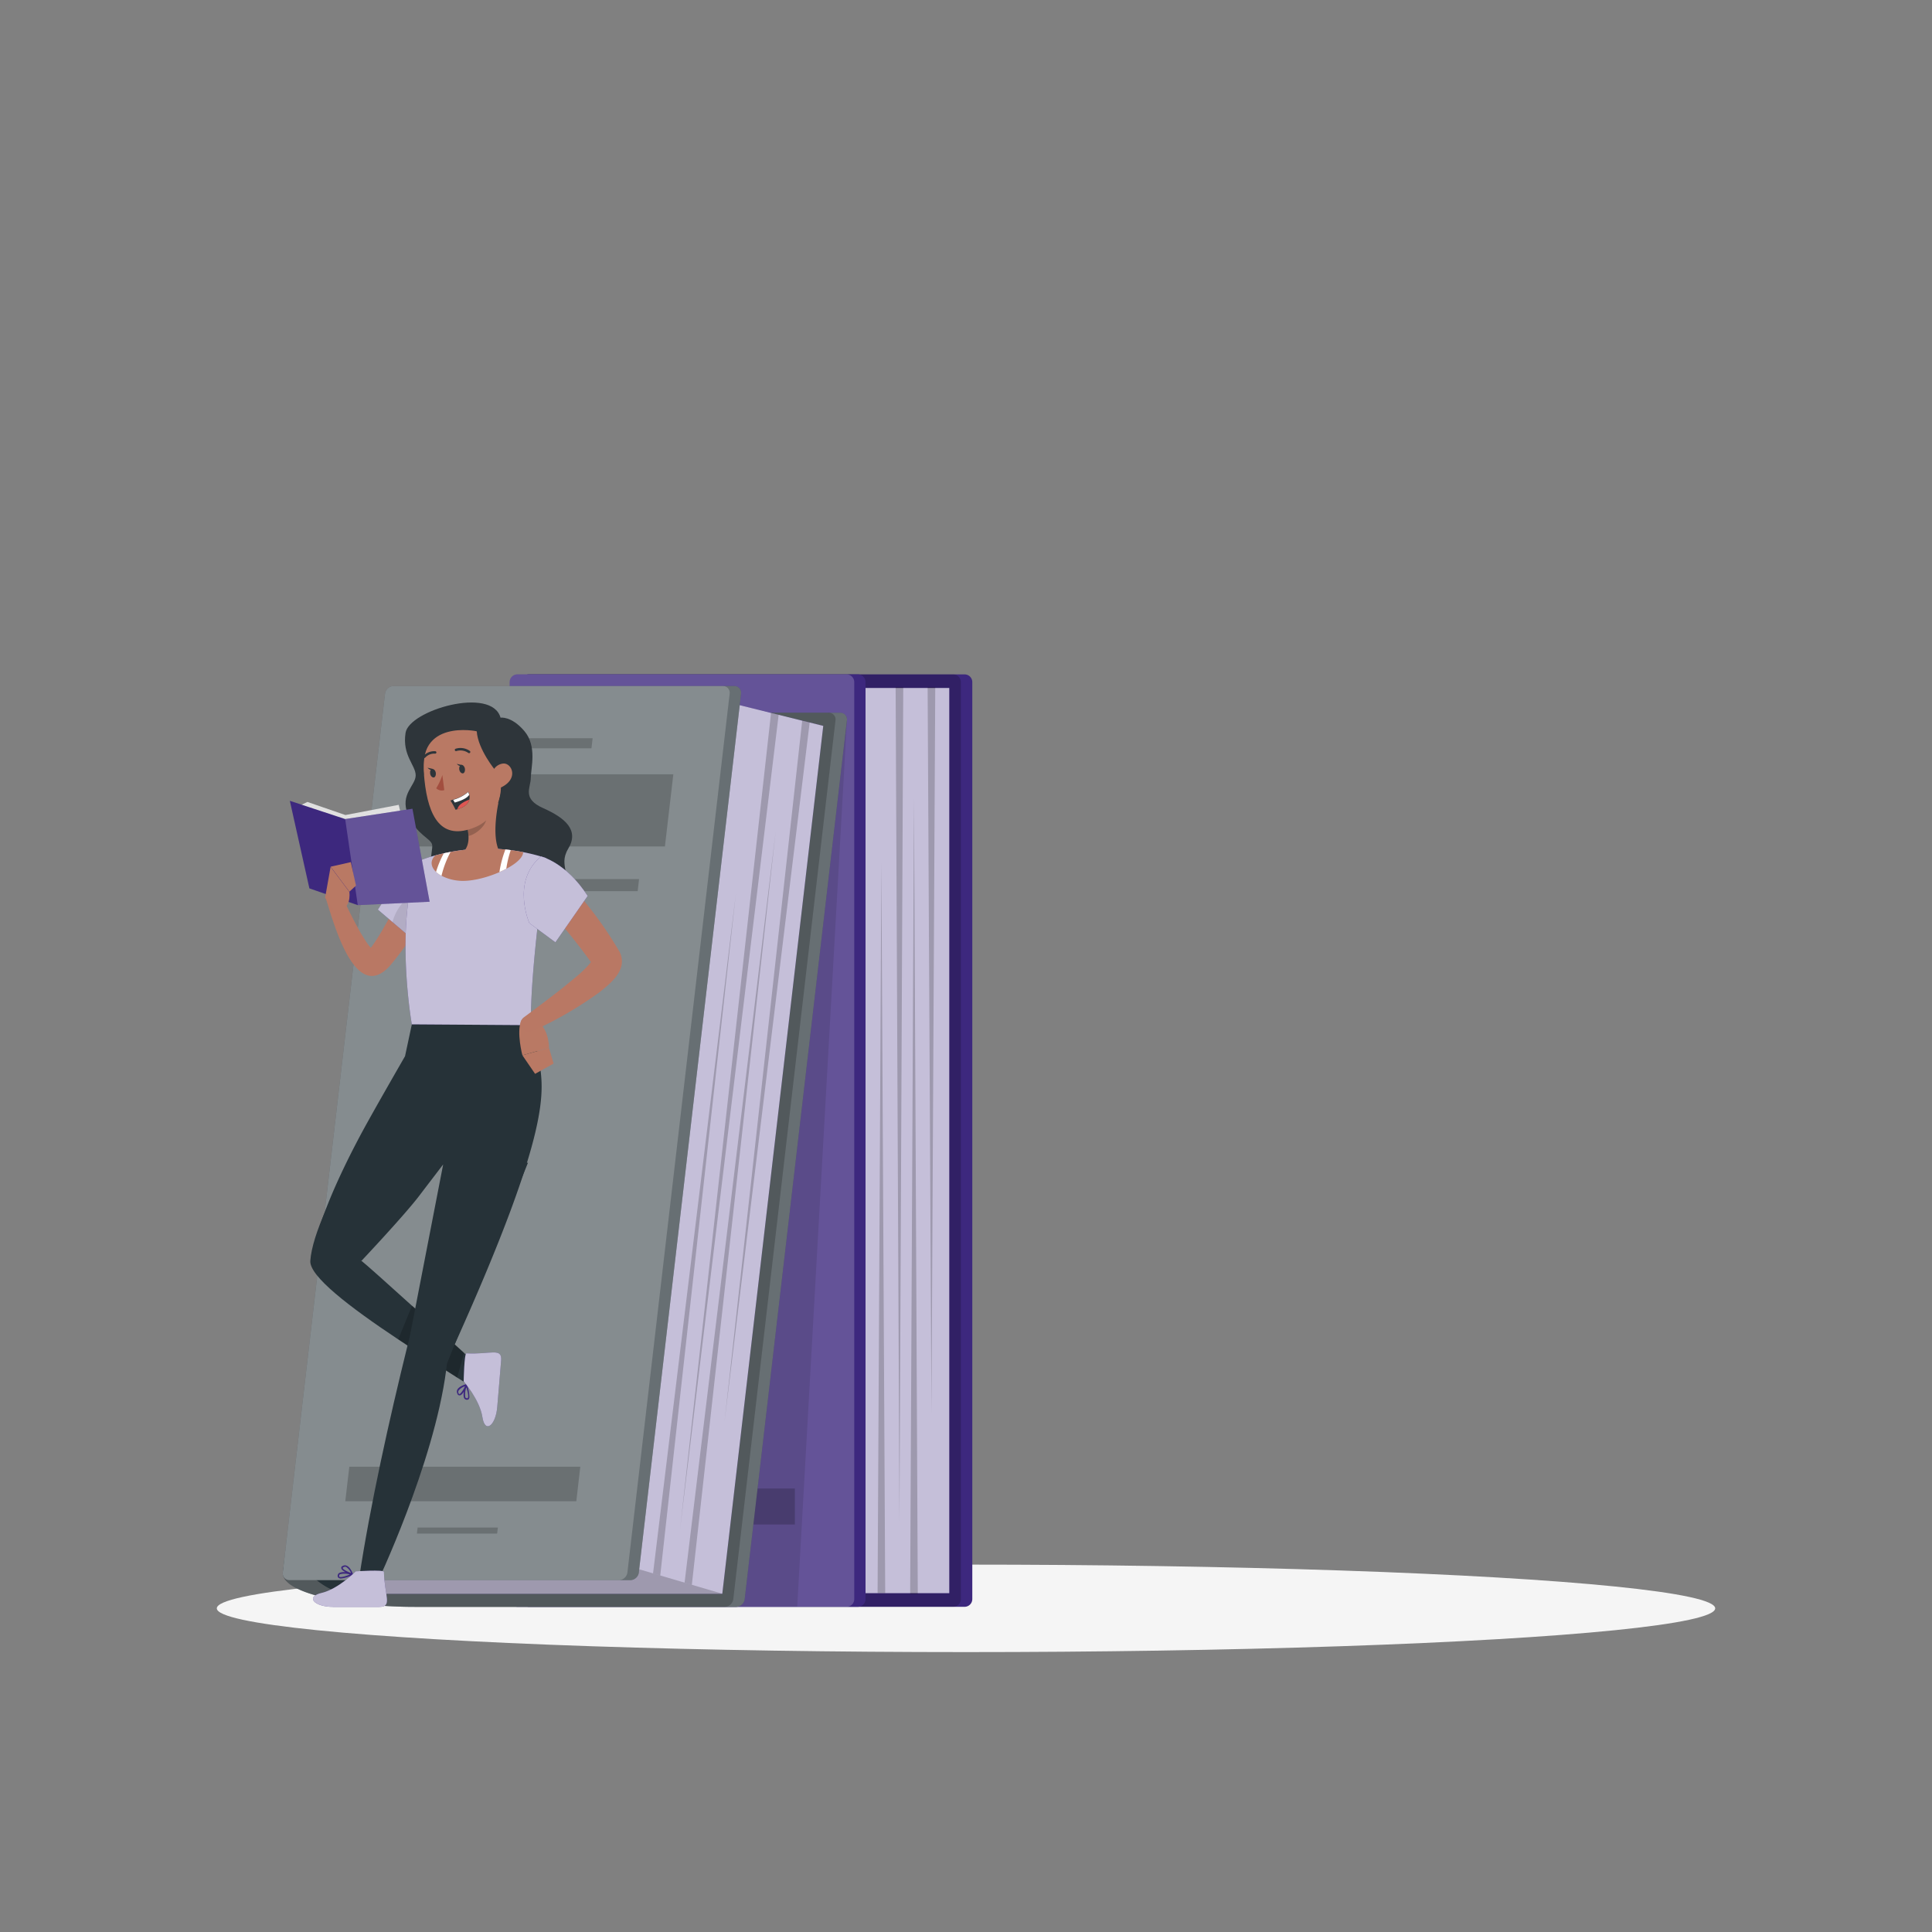 <svg xmlns="http://www.w3.org/2000/svg" viewBox="0 0 500 500"><rect x="0" y="0" width="500" height="500" fill="#808080" stroke="none"/><g id="freepik--Shadow--inject-11"><ellipse id="freepik--path--inject-11" cx="250" cy="416.24" rx="193.89" ry="11.32" style="fill:#f5f5f5"></ellipse></g><g id="freepik--Books--inject-11"><path d="M251.63,176.53V413.84a2,2,0,0,1-2,2H136.87a2,2,0,0,1-2-2V176.53a2,2,0,0,1,2-2H249.62A2,2,0,0,1,251.63,176.53Z" style="fill:#3D287E"></path><path d="M248.67,176.53V413.84a2,2,0,0,1-2,2H136.87a2,2,0,0,1-2-2V176.53a2,2,0,0,1,2-2H246.66A2,2,0,0,1,248.67,176.53Z" style="isolation:isolate;opacity:0.2"></path><rect x="141.82" y="178.05" width="103.85" height="234.26" style="fill:#3D287E"></rect><rect x="141.82" y="178.05" width="103.85" height="234.26" style="fill:#fff;isolation:isolate;opacity:0.7"></rect><g style="opacity:0.2"><polygon points="242.04 177.83 241.06 366.01 240.07 177.83 242.04 177.83"></polygon><polygon points="235.55 412.56 236.54 206.51 237.52 412.56 235.55 412.56"></polygon><polygon points="233.76 177.83 232.78 393.94 231.79 177.83 233.76 177.83"></polygon><polygon points="227.12 412.31 228.1 223.18 229.09 412.31 227.12 412.31"></polygon></g><path d="M224,176.53V413.84a2,2,0,0,1-2,2H133.91a2,2,0,0,1-2-2V176.53a2,2,0,0,1,2-2H222A2,2,0,0,1,224,176.53Z" style="fill:#3D287E"></path><path d="M221.08,176.53V413.84a2,2,0,0,1-2,2H133.91a2,2,0,0,1-2-2V176.53a2,2,0,0,1,2-2h85.15A2,2,0,0,1,221.08,176.53Z" style="fill:#fff;isolation:isolate;opacity:0.2"></path><g style="isolation:isolate;opacity:0.2"><rect x="142.7" y="198.33" width="66.24" height="19.48"></rect><rect x="164.67" y="188.59" width="22.3" height="2.73"></rect><rect x="148.41" y="226.61" width="54.81" height="3.25"></rect><rect x="145.92" y="385.23" width="59.79" height="9.31"></rect><rect x="165.43" y="401.64" width="20.77" height="1.64"></rect></g><polygon points="219.19 186.39 206.32 415.76 159.21 415.76 169.01 255.34 219.19 186.39" style="opacity:0.1"></polygon><path d="M219.19,186.39,192.72,413.91a2.29,2.29,0,0,1-2.24,1.95H107.31c-15.44,0-34.28-3.17-34.12-8.84l29.24-220.63a2.26,2.26,0,0,1,2.23-1.93H217.4A1.72,1.72,0,0,1,219.19,186.39Z" style="fill:#263238"></path><path d="M219.19,186.39,192.72,413.91a2.29,2.29,0,0,1-2.24,1.95H107.31c-15.44,0-34.28-3.17-34.12-8.84l29.24-220.63a2.26,2.26,0,0,1,2.23-1.93H217.4A1.72,1.72,0,0,1,219.19,186.39Z" style="fill:#fff;isolation:isolate;opacity:0.3"></path><path d="M216.23,186.39,189.77,413.91a2.29,2.29,0,0,1-2.24,1.95H107.31c-15.44,0-34.28-3.17-34.12-8.84l29.24-220.63a2.26,2.26,0,0,1,2.23-1.93H214.44A1.72,1.72,0,0,1,216.23,186.39Z" style="isolation:isolate;opacity:0.2"></path><polygon points="186.93 412.46 91.67 412.46 109.21 187.85 189.85 182.1 213.06 187.85 186.93 412.46" style="fill:#3D287E"></polygon><polygon points="213.06 187.86 186.93 412.46 91.67 412.46 84.55 399.86 109.21 187.86 189.85 182.1 199.55 184.51 201.51 184.99 207.61 186.51 209.54 186.98 213.06 187.86" style="fill:#fff;isolation:isolate;opacity:0.7"></polygon><path d="M186.93,412.46H91.67l-7.12-12.6c16.48-.14,74,4.25,74,4.25Z" style="isolation:isolate;opacity:0.2"></path><path d="M80.79,407.9a18.28,18.28,0,0,0,11.51,5.16s1.29-4.27-1.27-5.63S80.79,407.9,80.79,407.9Z" style="fill:#263238"></path><g style="opacity:0.2"><polygon points="209.54 186.98 187.49 368.06 207.61 186.51 209.54 186.98"></polygon><polygon points="200.75 215.14 179.05 410.13 177.17 409.58 200.75 215.14"></polygon><polygon points="201.51 184.99 175.99 395.77 199.55 184.51 201.51 184.99"></polygon><polygon points="190.46 231.13 170.87 407.73 169.01 407.18 190.46 231.13"></polygon></g><path d="M191.79,179.49,165.32,407a2.28,2.28,0,0,1-2.23,1.94H75A1.74,1.74,0,0,1,73.18,407L99.65,179.49a2.29,2.29,0,0,1,2.24-1.94H190A1.73,1.73,0,0,1,191.79,179.49Z" style="fill:#263238"></path><path d="M191.79,179.49,165.32,407a2.28,2.28,0,0,1-2.23,1.94H75A1.74,1.74,0,0,1,73.18,407L99.65,179.49a2.29,2.29,0,0,1,2.24-1.94H190A1.73,1.73,0,0,1,191.79,179.49Z" style="fill:#fff;isolation:isolate;opacity:0.3"></path><path d="M188.84,179.49,162.37,407a2.29,2.29,0,0,1-2.25,1.94H75A1.74,1.74,0,0,1,73.18,407L99.65,179.49a2.29,2.29,0,0,1,2.24-1.94H187A1.74,1.74,0,0,1,188.84,179.49Z" style="fill:#fff;isolation:isolate;opacity:0.2"></path><g style="isolation:isolate;opacity:0.2"><polygon points="172.08 219.07 105.84 219.07 108.02 200.39 174.26 200.39 172.08 219.07"></polygon><polygon points="153.07 193.66 130.77 193.66 131.07 191.05 153.37 191.05 153.07 193.66"></polygon><polygon points="165.03 230.63 110.21 230.63 110.58 227.51 165.39 227.51 165.03 230.63"></polygon><polygon points="149.15 388.52 89.36 388.52 90.4 379.59 150.18 379.59 149.15 388.52"></polygon><polygon points="128.66 396.89 107.89 396.89 108.08 395.32 128.85 395.32 128.66 396.89"></polygon></g></g><g id="freepik--character-1--inject-11"><path d="M129.54,185.74s2.78-.5,6.15,3.44,1.69,9.63,1.68,12.16-2.38,5.33,3.23,7.82,9.37,5.65,6.46,10.48,2,6.83-2.87,11-26.36,4.76-30.29-.23-1.82-10-2.05-11.72-4.1-2.61-6.27-7.88,2-7.5,2-10.15-3.53-5.15-2.62-11S127.27,177.54,129.54,185.74Z" style="fill:#2e353a"></path><path d="M114.21,230.16c-4.11,6.82-8,13.44-13.15,19.61-9,10.3-14.6-10.61-16.58-16.76a2.09,2.09,0,0,1,3.94-1.39,110.12,110.12,0,0,0,5,9.95c1.1,1.77,2.1,3.56,3.51,4.61.11.1.11-.11-.65-.19a2.09,2.09,0,0,0-1.05.24c-.15.08-.08,0,0,0,2.41-2.92,4.38-6.69,6.3-10.08s3.59-6.66,5.29-10c2.77-5,10.14-1,7.39,4.06Z" style="fill:#b97864"></path><path d="M112.94,226.73s-.17.94-.44,2.4q0,.13-.06.3c0,.14,0,.28-.08.43s0,.18,0,.28c-.1.54-.21,1.12-.32,1.74s-.23,1.26-.36,1.93l-.18,1c-.08.44-.17.88-.25,1.32,0,.14,0,.29-.08.44s-.07.43-.12.64c-.23,1.25-.46,2.46-.66,3.56,0,.26-.09.51-.14.75s-.09.46-.12.67,0,.26-.07.37-.08.43-.12.64-.07.39-.1.56-.06.34-.09.5-.06.3-.08.43a.55.55,0,0,0,0,.17,2.73,2.73,0,0,0-.06.31.2.2,0,0,0,0,.1,0,0,0,0,0,0,0l0,.19-1.85-1.58-6.19-5.25-3.78-3.22s7.64-12.35,11.71-12.33C109.36,223.09,112.94,226.7,112.94,226.73Z" style="fill:#3D287E"></path><path d="M112.94,226.73s-.17.94-.44,2.4q0,.13-.06.3c0,.14,0,.28-.08.43s0,.18,0,.28c-.1.54-.21,1.12-.32,1.74s-.23,1.26-.36,1.93l-.18,1c-.08.44-.17.88-.25,1.32,0,.14,0,.29-.08.44s-.07.43-.12.64c-.23,1.25-.46,2.46-.66,3.56,0,.26-.09.51-.14.75s-.09.46-.12.67,0,.26-.07.37-.08.43-.12.64-.07.39-.1.56-.06.34-.09.5-.06.3-.08.43a.55.55,0,0,0,0,.17,2.73,2.73,0,0,0-.06.31.2.2,0,0,0,0,.1,0,0,0,0,0,0,0l0,.19-1.85-1.58-6.19-5.25-3.78-3.22s7.64-12.35,11.71-12.33C109.36,223.09,112.94,226.7,112.94,226.73Z" style="fill:#fff;isolation:isolate;opacity:0.7"></path><path d="M112.5,229.13q0,.13-.06.3c0,.14,0,.28-.08.43s0,.18,0,.28c-.1.54-.21,1.12-.32,1.74s-.23,1.26-.36,1.93l-.18,1c-.08.44-.17.88-.25,1.32,0,.14,0,.29-.08.44s-.07.43-.12.64c-.23,1.25-.46,2.46-.66,3.56,0,.26-.09.51-.14.75s-.09.46-.12.67,0,.26-.07.37-.08.43-.12.64-.07.39-.1.56-.07.35-.09.5-.06.3-.08.43a.55.55,0,0,0,0,.17,2.73,2.73,0,0,0-.06.31.2.2,0,0,0,0,.1,0,0,0,0,0,0,0l0,.19-1.85-1.59h0l-6.19-5.25C103.8,230.57,111.38,229.89,112.5,229.13Z" style="opacity:0.1"></path><path d="M125.89,355.35l-2.61,4.28s-1.92-1.19-5-3.13l-2.88-1.84c-2.88-1.84-6.34-4.08-10-6.48l-2.39-1.58c-12.65-8.42-23-16.36-22.7-20.31.44-6.63,6.08-18.91,13.7-31.07,5.09-8.12,9.31-14.65,9.31-14.65l15.45,10.93s-6,7-12.13,14.67c-7.18,9-14.61,18.95-13.14,20.09,1.13.87,6.8,5.95,13.08,11.63.38.33.76.68,1.14,1,3.39,3.06,6.89,6.23,9.9,9l2.43,2.21Z" style="fill:#263238"></path><path d="M120.11,350.1l-1.79,6.4c-3.82-2.43-9.4-6-15.25-9.9,1.24-3.07,2.66-6.52,3.57-8.71C111.33,342.12,116.37,346.69,120.11,350.1Z" style="isolation:isolate;opacity:0.2"></path><path d="M136.64,300.91l-3.73,9.25-.77,1.9-5.69,14.09-.64,1.61-3.76,9.3-4.37,10.83-2,5c-.06.58-.13,1.17-.22,1.76-3.21,24.35-18.07,55.47-18.07,55.47l-4.47-1.54c2.89-19.1,7.83-41.26,12.56-60.41.78-3.18,1.56-6.28,2.32-9.26.43-1.68.86-3.33,1.27-4.93.89-3.39,1.72-6.6,2.53-9.59.39-1.42.76-2.78,1.11-4.1.88-3.25,1.68-6.16,2.39-8.65s1.26-4.55,1.71-6.12c.66-2.3,1-3.57,1-3.57Z" style="fill:#263238"></path><path d="M120.72,350.24c-.59,0-.72,7.25-.72,7.25s4.17,4.83,4.84,9.24,3.46,2.2,3.85-2.63.7-8.54,1-12S126.85,350.6,120.72,350.24Z" style="fill:#3D287E"></path><path d="M121.32,362.08a.72.72,0,0,1-.79.11.76.76,0,0,1-.45-.43,3,3,0,0,1,0-1.64c-.36.57-.79,1.05-1.17,1s-.44-.18-.57-.52a1.14,1.14,0,0,1,0-.94c.49-.95,2.23-1.42,2.31-1.44a.14.14,0,0,1,.14,0l0,0h0a.16.16,0,0,1,0,.07,9.1,9.1,0,0,1,.68,3.07A1,1,0,0,1,121.32,362.08Zm-.9-.48a.45.45,0,0,0,.24.23c.28.09.36,0,.39,0,.3-.32,0-1.68-.35-2.78A4.79,4.79,0,0,0,120.42,361.6Zm-1.77-1.1c0,.1.12.28.22.28.33,0,1-1,1.47-2a3.21,3.21,0,0,0-1.66,1.11.79.79,0,0,0-.08.29A.8.8,0,0,0,118.65,360.5Z" style="fill:#3D287E"></path><path d="M99.36,406.79c0-.6-7.29-.13-7.29-.13s-4.47,4.55-8.81,5.57-1.92,3.63,2.94,3.63h12C101.66,415.86,99.5,412.92,99.36,406.79Z" style="fill:#3D287E"></path><path d="M87.61,408.34a.69.69,0,0,1-.18-.77.76.76,0,0,1,.39-.49,2.91,2.91,0,0,1,1.63-.18c-.59-.32-1.11-.7-1.13-1.08s.15-.46.48-.61a1.11,1.11,0,0,1,.94,0c1,.41,1.59,2.11,1.62,2.18a.2.2,0,0,1,0,.15l0,0h0l-.07.05a9.18,9.18,0,0,1-3,.92A1,1,0,0,1,87.61,408.34Zm.4-.93a.42.42,0,0,0-.21.25c-.07.29,0,.36,0,.39.34.28,1.68-.12,2.75-.58A4.78,4.78,0,0,0,88,407.41Zm.95-1.86c-.1.05-.26.14-.26.25,0,.32,1.06.89,2.14,1.3a3.23,3.23,0,0,0-1.25-1.57.79.79,0,0,0-.29-.06A.84.84,0,0,0,89,405.55Z" style="fill:#3D287E"></path><path d="M110.89,304.46l-1.11.92-15-11.66,2.3-4.7a15.7,15.7,0,0,0,.4,5.06C98.25,296.16,108.24,302.74,110.89,304.46Z" style="fill:#fff;isolation:isolate;opacity:0.7"></path><path d="M82,320l11.58,6.27s11.24-11.92,15-16.91c1.17-1.55,6.11-8,6.11-8l-8.57,44.2,11.57,2.34c25.59-56.82,22.84-65.65,21.92-73.14a40,40,0,0,0-2.8-10.94,0,0,0,0,0,0,0L136.7,261l-29.47,1.1-.41,1.9-2,9.35s-8.72,15.11-11.59,20.52C83.87,311.45,82,320,82,320Z" style="fill:#263238"></path><path d="M137.41,265.31l-30.83-.21S102.1,239.82,108,223a32.13,32.13,0,0,1,4.67-1.62,50.21,50.21,0,0,1,22.71-.85,51.14,51.14,0,0,1,6,1.55S137.1,251.27,137.41,265.31Z" style="fill:#3D287E"></path><path d="M137.41,265.31l-30.83-.21S102.1,239.82,108,223a32.13,32.13,0,0,1,4.67-1.62,50.21,50.21,0,0,1,22.71-.85,51.14,51.14,0,0,1,6,1.55S137.1,251.27,137.41,265.31Z" style="fill:#fff;isolation:isolate;opacity:0.7"></path><path d="M76.73,208.92l2.83-1.38,9.83,3.39,13.8-2.64,2.41,10.47s-.09,11.49-.75,11.58-15.53-.09-15.53-.09L82.09,225Z" style="fill:#e0e0e0"></path><polygon points="106.74 209.3 111.19 233.37 92.59 234.25 80.07 229.91 75.01 207.25 89.33 211.97 106.74 209.3" style="fill:#3D287E"></polygon><polygon points="89.33 211.97 92.59 234.25 111.19 233.38 106.74 209.3 89.33 211.97" style="fill:#fff;isolation:isolate;opacity:0.2"></polygon><path d="M84.13,232.35l1.43-8,4.86,6.47s.79,5.31-4,4.65Z" style="fill:#b97964"></path><polygon points="90.79 223.12 92.13 229.19 90.42 230.77 85.56 224.3 90.79 223.12" style="fill:#b97964"></polygon><path d="M135.39,220.53c0,1.39-1.85,3-4.36,4.31-.56.31-1.15.59-1.78.87-3.47,1.52-7.69,2.54-10.65,2.2a11.87,11.87,0,0,1-4.34-1.27,6.2,6.2,0,0,1-1.41-1c-1.43-1.35-1.56-3-.17-4.26.68-.18,1.41-.37,2.21-.54.54-.13,1.11-.25,1.71-.35a49.92,49.92,0,0,1,14.2-.63l1.39.16C133.24,220.15,134.3,220.32,135.39,220.53Z" style="fill:#b97964"></path><path d="M132.19,220a26.24,26.24,0,0,0-1.16,4.82c-.56.31-1.15.59-1.78.87a27.93,27.93,0,0,1,1.55-5.85Z" style="fill:#fff"></path><path d="M116.6,220.49a26.1,26.1,0,0,0-2.34,6.15,6.2,6.2,0,0,1-1.41-1,25.87,25.87,0,0,1,2-4.8C115.43,220.71,116,220.59,116.6,220.49Z" style="fill:#fff"></path><path d="M129.23,206.64c-1,4.31-2,12.18.89,14.89a116.81,116.81,0,0,1-12.39,5.27c-2.64-3.44-.85-4.66-.85-4.66,4.78-1.35,4.76-4.88,4-8.17Z" style="fill:#b97964"></path><path d="M125.84,209.63,120.91,214a12.7,12.7,0,0,1,.34,2.34c1.82-.35,4.37-2.46,4.62-4.38A6.49,6.49,0,0,0,125.84,209.63Z" style="opacity:0.2"></path><path d="M118,188.49c-7.33,1.33-9,5.69-8.15,13.35,1,9.57,4.35,15.91,13.16,12.22C134.94,209.06,130.15,186.28,118,188.49Z" style="fill:#b97964"></path><path d="M114.48,200.57a15.64,15.64,0,0,1-1.59,3.43,2.07,2.07,0,0,0,2.09.48Z" style="fill:#a24e3f"></path><path d="M118.86,199.15c.1.61.5,1,.9,1s.66-.6.56-1.21-.5-1-.9-1S118.77,198.55,118.86,199.15Z" style="fill:#2e353a"></path><path d="M119.59,198l-1.39-.31S119,198.64,119.59,198Z" style="fill:#2e353a"></path><path d="M111.32,200.21c.09.61.5,1,.9,1s.65-.6.56-1.21-.5-1-.91-1S111.22,199.6,111.32,200.21Z" style="fill:#2e353a"></path><path d="M112.05,199l-1.4-.31S111.48,199.7,112.05,199Z" style="fill:#2e353a"></path><path d="M121.4,194.92a.33.33,0,0,1-.21-.07,3.59,3.59,0,0,0-3.08-.48.3.3,0,0,1-.39-.2.31.31,0,0,1,.2-.4,4.18,4.18,0,0,1,3.69.59.32.32,0,0,1-.21.56Z" style="fill:#2e353a"></path><path d="M109.81,196.18a.32.32,0,0,1-.22-.55,3.77,3.77,0,0,1,3.09-1.21.31.31,0,1,1-.11.62h0a3.16,3.16,0,0,0-2.54,1.05A.31.31,0,0,1,109.81,196.18Z" style="fill:#2e353a"></path><path d="M116.57,207.17a18.44,18.44,0,0,1,1.32,2.39l.47-.12c2.09-.61,2.87-1.58,3.09-2.48a2.68,2.68,0,0,0,0-1.33,2.65,2.65,0,0,0-.27-.71,10.19,10.19,0,0,1-3.87,2C116.85,207.1,116.57,207.17,116.57,207.17Z" style="fill:#2e353a"></path><path d="M117.28,207l.41.7c2-.57,3.29-1.24,3.73-2a2.65,2.65,0,0,0-.27-.71A10.19,10.19,0,0,1,117.28,207Z" style="fill:#fff"></path><path d="M118.36,209.44c2.09-.61,2.87-1.58,3.09-2.48a7.12,7.12,0,0,0-2.2,1.14A2.59,2.59,0,0,0,118.36,209.44Z" style="fill:#de5753"></path><path d="M128.23,199.41s-4.53-5.41-4.85-10.16c0,0-15.62-3.31-13.66,11.58,0,0-3.8-12.85,8.76-15.42s15.86,15.88,10.34,22.56C128.82,208,131,202.79,128.23,199.41Z" style="fill:#2e353a"></path><path d="M127.31,201.17a3.27,3.27,0,0,1,2.93-3.57c2.32-.16,4.25,4.31-1.2,6.46C128.26,204.37,127.65,203.66,127.31,201.17Z" style="fill:#b97964"></path><path d="M134.86,264.2c-1.23,3,.33,8.9.33,8.9l6.89-1.92s.16-5.78-4.23-7.63C137.85,263.55,135.2,263.4,134.86,264.2Z" style="fill:#b97964"></path><polygon points="138.48 277.91 143.27 275.25 142.08 271.18 135.19 273.1 138.48 277.91" style="fill:#b97964"></polygon><path d="M144.55,225.89a99.45,99.45,0,0,1,15.84,20.52c2.16,4.56-2.36,8.09-5.38,10.48a99.11,99.11,0,0,1-17.33,10,2.1,2.1,0,0,1-2.1-3.61c3.44-2.54,6.9-5.14,10.21-7.75,2.66-2.24,6-4.64,7.71-7.36a2.51,2.51,0,0,0,.29,2l-.19-.26a160,160,0,0,0-15-18.1c-3.65-4,2-9.62,6-5.94Z" style="fill:#b97864"></path><path d="M140,221.65s6.49,1.47,12.09,10.22l-8.35,12L137,238.9S132.24,228.11,140,221.65Z" style="fill:#3D287E"></path><path d="M140,221.65s6.49,1.47,12.09,10.22l-8.35,12L137,238.9S132.24,228.11,140,221.65Z" style="fill:#fff;isolation:isolate;opacity:0.7"></path><path d="M99.36,406.79c0-.6-7.29-.13-7.29-.13s-4.47,4.55-8.81,5.57-1.92,3.63,2.94,3.63h12C101.66,415.86,99.5,412.92,99.36,406.79Z" style="fill:#fff;isolation:isolate;opacity:0.7"></path><path d="M120.72,350.24c-.59,0-.72,7.25-.72,7.25s4.17,4.83,4.84,9.24,3.46,2.2,3.85-2.63.7-8.54,1-12S126.85,350.6,120.72,350.24Z" style="fill:#fff;isolation:isolate;opacity:0.7"></path></g></svg>
